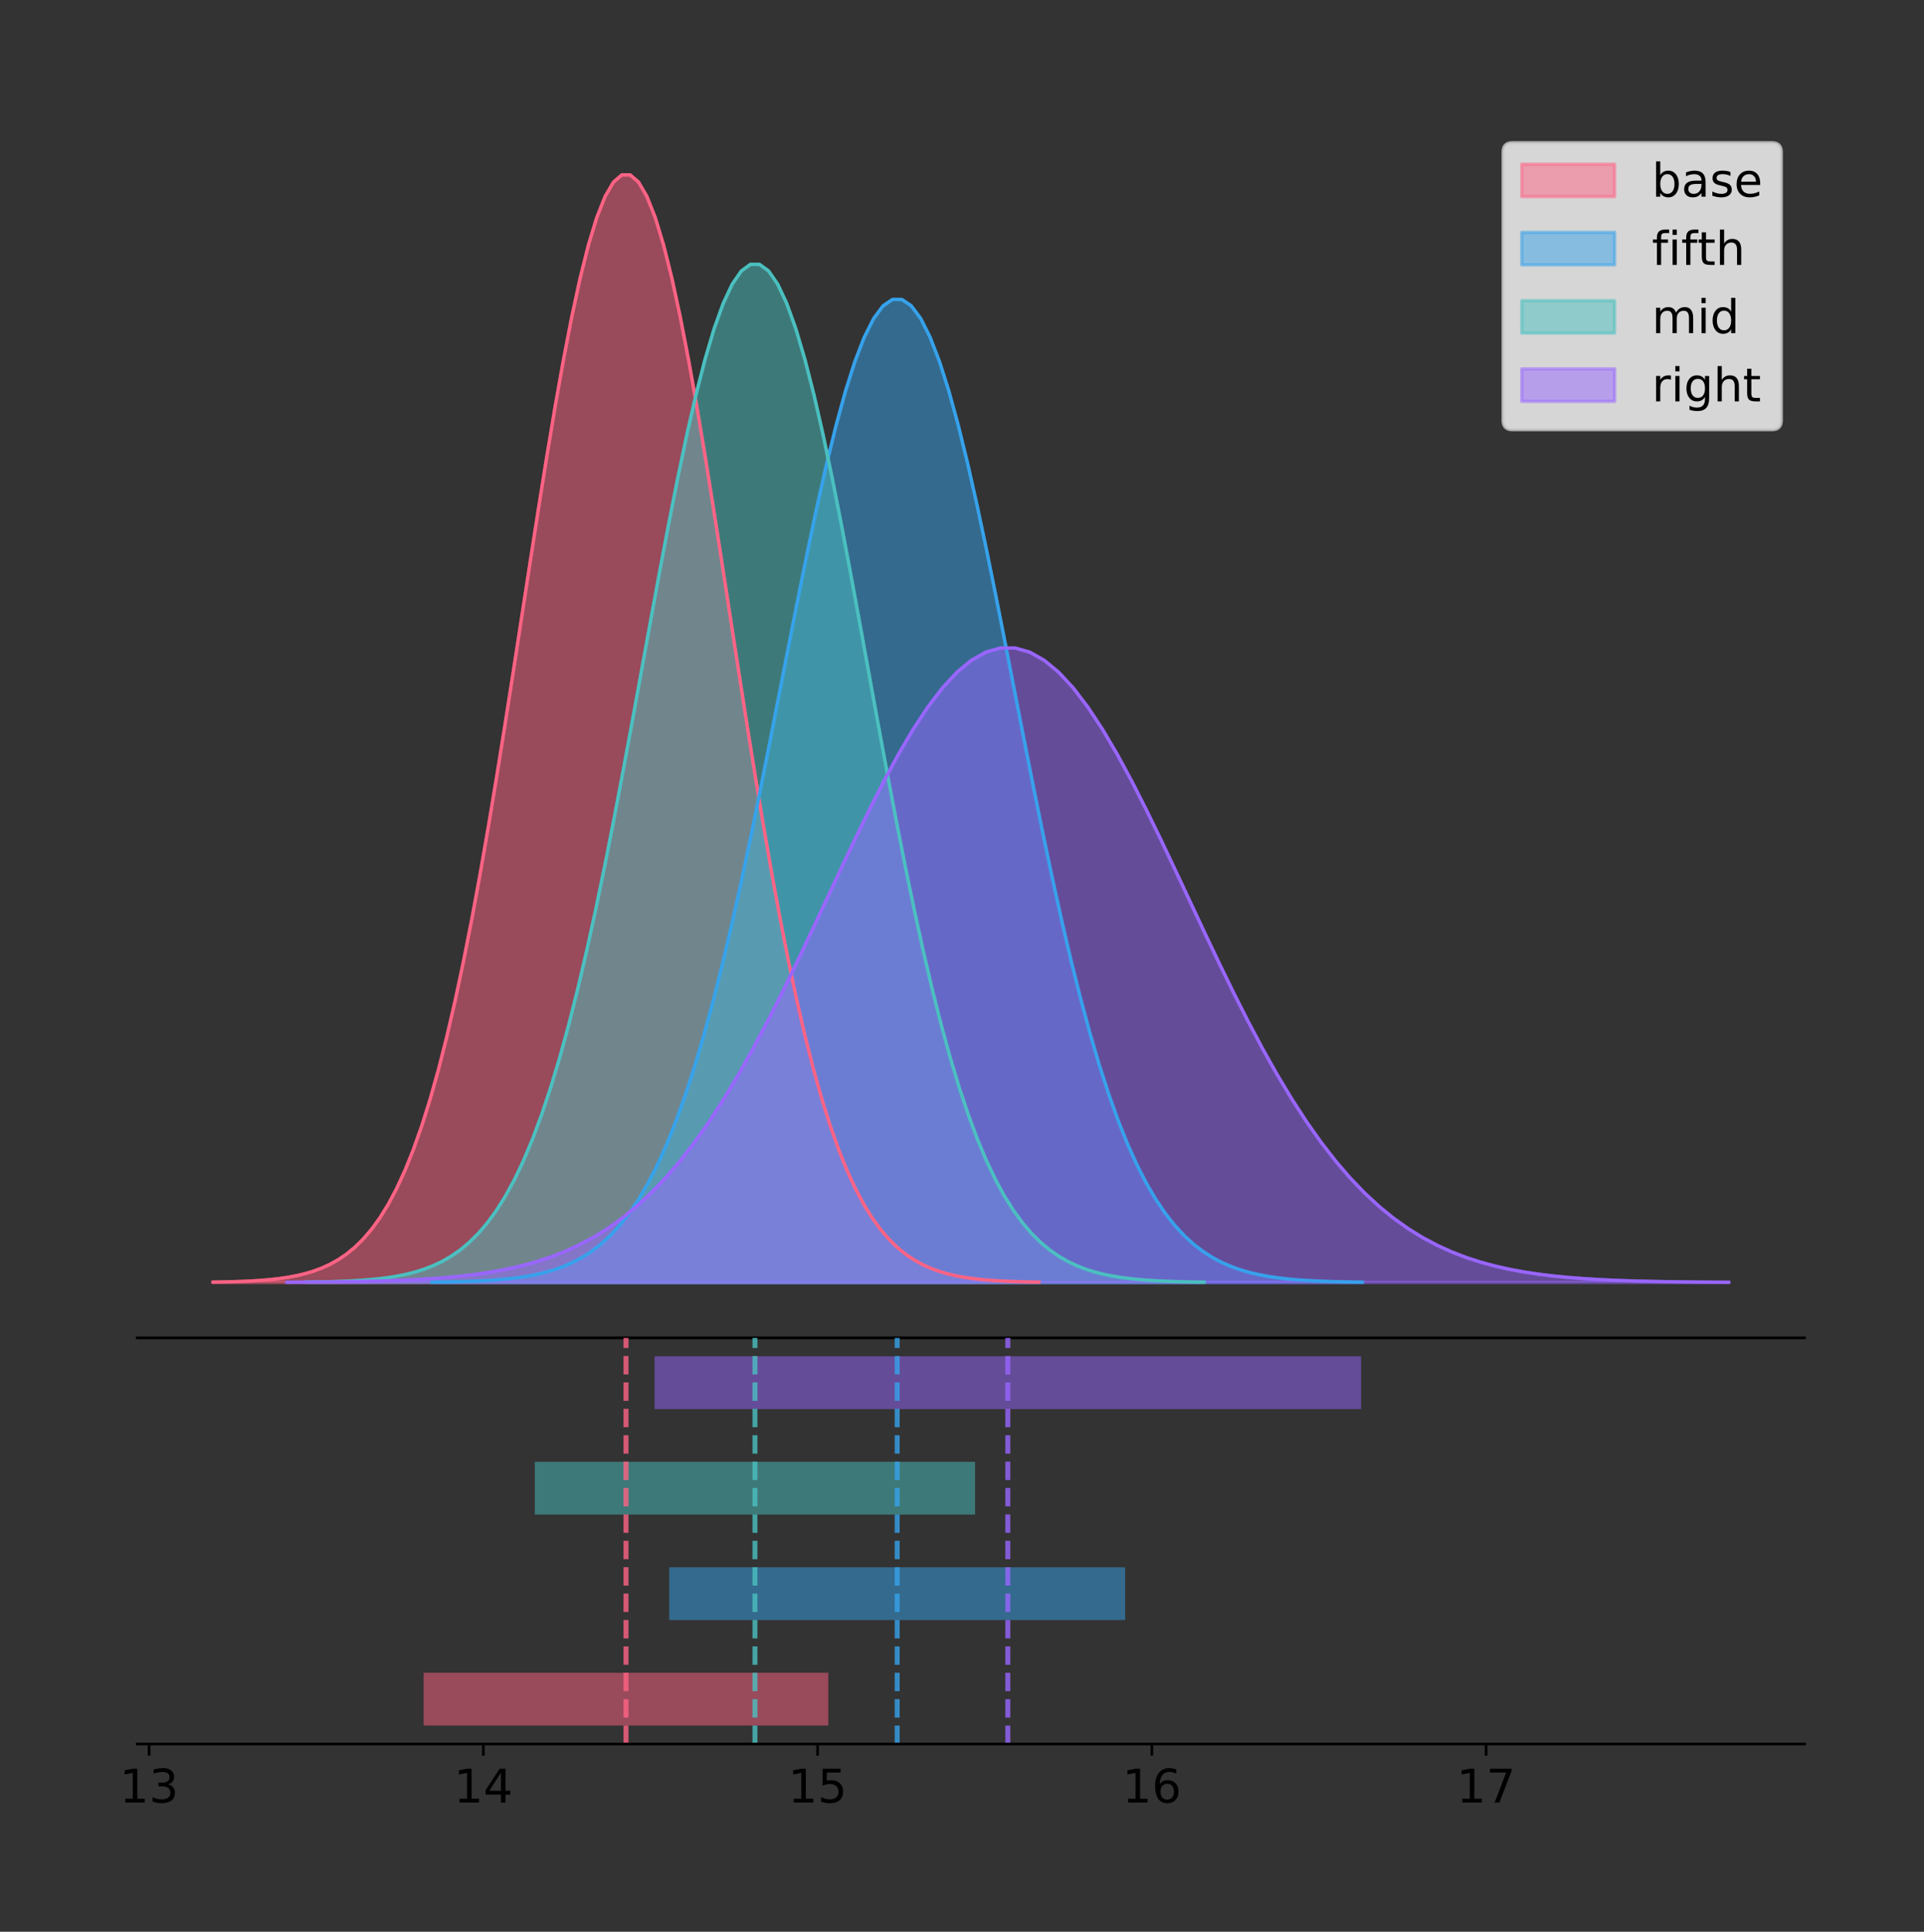 <?xml version="1.0" encoding="utf-8" standalone="no"?>
<!DOCTYPE svg PUBLIC "-//W3C//DTD SVG 1.1//EN"
  "http://www.w3.org/Graphics/SVG/1.1/DTD/svg11.dtd">
<!-- Created with matplotlib (https://matplotlib.org/) -->
<svg height="581.789pt" version="1.1" viewBox="0 0 579.544 581.789" width="579.544pt" xmlns="http://www.w3.org/2000/svg" xmlns:xlink="http://www.w3.org/1999/xlink">
 <rect x="0" y="0" width="579.544" height="581.789" fill="#333333" stroke="none"/>
 <defs>
  <style type="text/css">
*{stroke-linecap:butt;stroke-linejoin:round;}
  </style>
 </defs>
 <g id="figure_1">
  <g id="patch_1">
   <path d="M 0 581.789 
L 579.544 581.789 
L 579.544 0 
L 0 0 
z
" style="fill:none;"/>
  </g>
  <g id="axes_1">
   <g id="patch_2">
    <path d="M 41.344 402.93 
L 543.544 402.93 
L 543.544 36 
L 41.344 36 
z
" style="fill:none;"/>
   </g>
   <g id="PolyCollection_1">
    <defs>
     <path d="M 64.171 -195.538 
L 64.171 -195.65 
L 66.684 -195.692 
L 69.197 -195.749 
L 71.71 -195.825 
L 74.223 -195.925 
L 76.736 -196.058 
L 79.249 -196.23 
L 81.762 -196.455 
L 84.275 -196.744 
L 86.788 -197.115 
L 89.301 -197.585 
L 91.814 -198.179 
L 94.327 -198.923 
L 96.84 -199.848 
L 99.353 -200.99 
L 101.866 -202.39 
L 104.379 -204.093 
L 106.891 -206.151 
L 109.404 -208.617 
L 111.917 -211.552 
L 114.43 -215.017 
L 116.943 -219.078 
L 119.456 -223.801 
L 121.969 -229.25 
L 124.482 -235.488 
L 126.995 -242.572 
L 129.508 -250.552 
L 132.021 -259.468 
L 134.534 -269.344 
L 137.047 -280.192 
L 139.56 -292.002 
L 142.073 -304.744 
L 144.586 -318.365 
L 147.099 -332.786 
L 149.612 -347.901 
L 152.125 -363.58 
L 154.638 -379.667 
L 157.151 -395.98 
L 159.664 -412.318 
L 162.177 -428.462 
L 164.69 -444.18 
L 167.203 -459.23 
L 169.716 -473.372 
L 172.229 -486.366 
L 174.742 -497.987 
L 177.255 -508.025 
L 179.768 -516.294 
L 182.281 -522.64 
L 184.794 -526.94 
L 187.307 -529.111 
L 189.82 -529.111 
L 192.333 -526.94 
L 194.846 -522.64 
L 197.359 -516.294 
L 199.872 -508.025 
L 202.385 -497.987 
L 204.898 -486.366 
L 207.411 -473.372 
L 209.924 -459.23 
L 212.437 -444.18 
L 214.95 -428.462 
L 217.463 -412.318 
L 219.976 -395.98 
L 222.489 -379.667 
L 225.002 -363.58 
L 227.515 -347.901 
L 230.028 -332.786 
L 232.541 -318.365 
L 235.054 -304.744 
L 237.567 -292.002 
L 240.08 -280.192 
L 242.593 -269.344 
L 245.106 -259.468 
L 247.618 -250.552 
L 250.131 -242.572 
L 252.644 -235.488 
L 255.157 -229.25 
L 257.67 -223.801 
L 260.183 -219.078 
L 262.696 -215.017 
L 265.209 -211.552 
L 267.722 -208.617 
L 270.235 -206.151 
L 272.748 -204.093 
L 275.261 -202.39 
L 277.774 -200.99 
L 280.287 -199.848 
L 282.8 -198.923 
L 285.313 -198.179 
L 287.826 -197.585 
L 290.339 -197.115 
L 292.852 -196.744 
L 295.365 -196.455 
L 297.878 -196.23 
L 300.391 -196.058 
L 302.904 -195.925 
L 305.417 -195.825 
L 307.93 -195.749 
L 310.443 -195.692 
L 312.956 -195.65 
L 312.956 -195.538 
L 312.956 -195.538 
L 310.443 -195.538 
L 307.93 -195.538 
L 305.417 -195.538 
L 302.904 -195.538 
L 300.391 -195.538 
L 297.878 -195.538 
L 295.365 -195.538 
L 292.852 -195.538 
L 290.339 -195.538 
L 287.826 -195.538 
L 285.313 -195.538 
L 282.8 -195.538 
L 280.287 -195.538 
L 277.774 -195.538 
L 275.261 -195.538 
L 272.748 -195.538 
L 270.235 -195.538 
L 267.722 -195.538 
L 265.209 -195.538 
L 262.696 -195.538 
L 260.183 -195.538 
L 257.67 -195.538 
L 255.157 -195.538 
L 252.644 -195.538 
L 250.131 -195.538 
L 247.618 -195.538 
L 245.106 -195.538 
L 242.593 -195.538 
L 240.08 -195.538 
L 237.567 -195.538 
L 235.054 -195.538 
L 232.541 -195.538 
L 230.028 -195.538 
L 227.515 -195.538 
L 225.002 -195.538 
L 222.489 -195.538 
L 219.976 -195.538 
L 217.463 -195.538 
L 214.95 -195.538 
L 212.437 -195.538 
L 209.924 -195.538 
L 207.411 -195.538 
L 204.898 -195.538 
L 202.385 -195.538 
L 199.872 -195.538 
L 197.359 -195.538 
L 194.846 -195.538 
L 192.333 -195.538 
L 189.82 -195.538 
L 187.307 -195.538 
L 184.794 -195.538 
L 182.281 -195.538 
L 179.768 -195.538 
L 177.255 -195.538 
L 174.742 -195.538 
L 172.229 -195.538 
L 169.716 -195.538 
L 167.203 -195.538 
L 164.69 -195.538 
L 162.177 -195.538 
L 159.664 -195.538 
L 157.151 -195.538 
L 154.638 -195.538 
L 152.125 -195.538 
L 149.612 -195.538 
L 147.099 -195.538 
L 144.586 -195.538 
L 142.073 -195.538 
L 139.56 -195.538 
L 137.047 -195.538 
L 134.534 -195.538 
L 132.021 -195.538 
L 129.508 -195.538 
L 126.995 -195.538 
L 124.482 -195.538 
L 121.969 -195.538 
L 119.456 -195.538 
L 116.943 -195.538 
L 114.43 -195.538 
L 111.917 -195.538 
L 109.404 -195.538 
L 106.891 -195.538 
L 104.379 -195.538 
L 101.866 -195.538 
L 99.353 -195.538 
L 96.84 -195.538 
L 94.327 -195.538 
L 91.814 -195.538 
L 89.301 -195.538 
L 86.788 -195.538 
L 84.275 -195.538 
L 81.762 -195.538 
L 79.249 -195.538 
L 76.736 -195.538 
L 74.223 -195.538 
L 71.71 -195.538 
L 69.197 -195.538 
L 66.684 -195.538 
L 64.171 -195.538 
z
" id="m0e25bb4883" style="stroke:#ff6384;stroke-opacity:0.5;"/>
    </defs>
    <g clip-path="url(#p1154b20f22)">
     <use style="fill:#ff6384;fill-opacity:0.5;stroke:#ff6384;stroke-opacity:0.5;" x="0" xlink:href="#m0e25bb4883" y="581.789"/>
    </g>
   </g>
   <g id="PolyCollection_2">
    <defs>
     <path d="M 130.099 -195.538 
L 130.099 -195.637 
L 132.93 -195.675 
L 135.761 -195.725 
L 138.592 -195.793 
L 141.424 -195.882 
L 144.255 -195.999 
L 147.086 -196.153 
L 149.918 -196.352 
L 152.749 -196.609 
L 155.58 -196.937 
L 158.412 -197.355 
L 161.243 -197.882 
L 164.074 -198.542 
L 166.906 -199.363 
L 169.737 -200.377 
L 172.568 -201.62 
L 175.399 -203.132 
L 178.231 -204.957 
L 181.062 -207.147 
L 183.893 -209.751 
L 186.725 -212.827 
L 189.556 -216.431 
L 192.387 -220.623 
L 195.219 -225.46 
L 198.05 -230.996 
L 200.881 -237.284 
L 203.713 -244.367 
L 206.544 -252.28 
L 209.375 -261.046 
L 212.206 -270.674 
L 215.038 -281.157 
L 217.869 -292.466 
L 220.7 -304.556 
L 223.532 -317.355 
L 226.363 -330.771 
L 229.194 -344.687 
L 232.026 -358.965 
L 234.857 -373.444 
L 237.688 -387.945 
L 240.52 -402.274 
L 243.351 -416.225 
L 246.182 -429.583 
L 249.014 -442.135 
L 251.845 -453.668 
L 254.676 -463.982 
L 257.507 -472.891 
L 260.339 -480.231 
L 263.17 -485.863 
L 266.001 -489.68 
L 268.833 -491.607 
L 271.664 -491.607 
L 274.495 -489.68 
L 277.327 -485.863 
L 280.158 -480.231 
L 282.989 -472.891 
L 285.821 -463.982 
L 288.652 -453.668 
L 291.483 -442.135 
L 294.314 -429.583 
L 297.146 -416.225 
L 299.977 -402.274 
L 302.808 -387.945 
L 305.64 -373.444 
L 308.471 -358.965 
L 311.302 -344.687 
L 314.134 -330.771 
L 316.965 -317.355 
L 319.796 -304.556 
L 322.628 -292.466 
L 325.459 -281.157 
L 328.29 -270.674 
L 331.121 -261.046 
L 333.953 -252.28 
L 336.784 -244.367 
L 339.615 -237.284 
L 342.447 -230.996 
L 345.278 -225.46 
L 348.109 -220.623 
L 350.941 -216.431 
L 353.772 -212.827 
L 356.603 -209.751 
L 359.435 -207.147 
L 362.266 -204.957 
L 365.097 -203.132 
L 367.928 -201.62 
L 370.76 -200.377 
L 373.591 -199.363 
L 376.422 -198.542 
L 379.254 -197.882 
L 382.085 -197.355 
L 384.916 -196.937 
L 387.748 -196.609 
L 390.579 -196.352 
L 393.41 -196.153 
L 396.242 -195.999 
L 399.073 -195.882 
L 401.904 -195.793 
L 404.735 -195.725 
L 407.567 -195.675 
L 410.398 -195.637 
L 410.398 -195.538 
L 410.398 -195.538 
L 407.567 -195.538 
L 404.735 -195.538 
L 401.904 -195.538 
L 399.073 -195.538 
L 396.242 -195.538 
L 393.41 -195.538 
L 390.579 -195.538 
L 387.748 -195.538 
L 384.916 -195.538 
L 382.085 -195.538 
L 379.254 -195.538 
L 376.422 -195.538 
L 373.591 -195.538 
L 370.76 -195.538 
L 367.928 -195.538 
L 365.097 -195.538 
L 362.266 -195.538 
L 359.435 -195.538 
L 356.603 -195.538 
L 353.772 -195.538 
L 350.941 -195.538 
L 348.109 -195.538 
L 345.278 -195.538 
L 342.447 -195.538 
L 339.615 -195.538 
L 336.784 -195.538 
L 333.953 -195.538 
L 331.121 -195.538 
L 328.29 -195.538 
L 325.459 -195.538 
L 322.628 -195.538 
L 319.796 -195.538 
L 316.965 -195.538 
L 314.134 -195.538 
L 311.302 -195.538 
L 308.471 -195.538 
L 305.64 -195.538 
L 302.808 -195.538 
L 299.977 -195.538 
L 297.146 -195.538 
L 294.314 -195.538 
L 291.483 -195.538 
L 288.652 -195.538 
L 285.821 -195.538 
L 282.989 -195.538 
L 280.158 -195.538 
L 277.327 -195.538 
L 274.495 -195.538 
L 271.664 -195.538 
L 268.833 -195.538 
L 266.001 -195.538 
L 263.17 -195.538 
L 260.339 -195.538 
L 257.507 -195.538 
L 254.676 -195.538 
L 251.845 -195.538 
L 249.014 -195.538 
L 246.182 -195.538 
L 243.351 -195.538 
L 240.52 -195.538 
L 237.688 -195.538 
L 234.857 -195.538 
L 232.026 -195.538 
L 229.194 -195.538 
L 226.363 -195.538 
L 223.532 -195.538 
L 220.7 -195.538 
L 217.869 -195.538 
L 215.038 -195.538 
L 212.206 -195.538 
L 209.375 -195.538 
L 206.544 -195.538 
L 203.713 -195.538 
L 200.881 -195.538 
L 198.05 -195.538 
L 195.219 -195.538 
L 192.387 -195.538 
L 189.556 -195.538 
L 186.725 -195.538 
L 183.893 -195.538 
L 181.062 -195.538 
L 178.231 -195.538 
L 175.399 -195.538 
L 172.568 -195.538 
L 169.737 -195.538 
L 166.906 -195.538 
L 164.074 -195.538 
L 161.243 -195.538 
L 158.412 -195.538 
L 155.58 -195.538 
L 152.749 -195.538 
L 149.918 -195.538 
L 147.086 -195.538 
L 144.255 -195.538 
L 141.424 -195.538 
L 138.592 -195.538 
L 135.761 -195.538 
L 132.93 -195.538 
L 130.099 -195.538 
z
" id="m9a01b74833" style="stroke:#36a2eb;stroke-opacity:0.5;"/>
    </defs>
    <g clip-path="url(#p1154b20f22)">
     <use style="fill:#36a2eb;fill-opacity:0.5;stroke:#36a2eb;stroke-opacity:0.5;" x="0" xlink:href="#m9a01b74833" y="581.789"/>
    </g>
   </g>
   <g id="PolyCollection_3">
    <defs>
     <path d="M 92.086 -195.538 
L 92.086 -195.641 
L 94.819 -195.68 
L 97.553 -195.732 
L 100.287 -195.802 
L 103.021 -195.894 
L 105.754 -196.016 
L 108.488 -196.175 
L 111.222 -196.381 
L 113.956 -196.647 
L 116.69 -196.987 
L 119.423 -197.42 
L 122.157 -197.966 
L 124.891 -198.649 
L 127.625 -199.5 
L 130.358 -200.55 
L 133.092 -201.837 
L 135.826 -203.402 
L 138.56 -205.294 
L 141.293 -207.561 
L 144.027 -210.258 
L 146.761 -213.444 
L 149.495 -217.177 
L 152.229 -221.518 
L 154.962 -226.527 
L 157.696 -232.261 
L 160.43 -238.774 
L 163.164 -246.109 
L 165.897 -254.305 
L 168.631 -263.383 
L 171.365 -273.355 
L 174.099 -284.211 
L 176.833 -295.925 
L 179.566 -308.445 
L 182.3 -321.701 
L 185.034 -335.596 
L 187.768 -350.009 
L 190.501 -364.796 
L 193.235 -379.792 
L 195.969 -394.81 
L 198.703 -409.651 
L 201.436 -424.099 
L 204.17 -437.934 
L 206.904 -450.933 
L 209.638 -462.878 
L 212.372 -473.56 
L 215.105 -482.787 
L 217.839 -490.389 
L 220.573 -496.222 
L 223.307 -500.174 
L 226.04 -502.17 
L 228.774 -502.17 
L 231.508 -500.174 
L 234.242 -496.222 
L 236.975 -490.389 
L 239.709 -482.787 
L 242.443 -473.56 
L 245.177 -462.878 
L 247.911 -450.933 
L 250.644 -437.934 
L 253.378 -424.099 
L 256.112 -409.651 
L 258.846 -394.81 
L 261.579 -379.792 
L 264.313 -364.796 
L 267.047 -350.009 
L 269.781 -335.596 
L 272.515 -321.701 
L 275.248 -308.445 
L 277.982 -295.925 
L 280.716 -284.211 
L 283.45 -273.355 
L 286.183 -263.383 
L 288.917 -254.305 
L 291.651 -246.109 
L 294.385 -238.774 
L 297.118 -232.261 
L 299.852 -226.527 
L 302.586 -221.518 
L 305.32 -217.177 
L 308.054 -213.444 
L 310.787 -210.258 
L 313.521 -207.561 
L 316.255 -205.294 
L 318.989 -203.402 
L 321.722 -201.837 
L 324.456 -200.55 
L 327.19 -199.5 
L 329.924 -198.649 
L 332.657 -197.966 
L 335.391 -197.42 
L 338.125 -196.987 
L 340.859 -196.647 
L 343.593 -196.381 
L 346.326 -196.175 
L 349.06 -196.016 
L 351.794 -195.894 
L 354.528 -195.802 
L 357.261 -195.732 
L 359.995 -195.68 
L 362.729 -195.641 
L 362.729 -195.538 
L 362.729 -195.538 
L 359.995 -195.538 
L 357.261 -195.538 
L 354.528 -195.538 
L 351.794 -195.538 
L 349.06 -195.538 
L 346.326 -195.538 
L 343.593 -195.538 
L 340.859 -195.538 
L 338.125 -195.538 
L 335.391 -195.538 
L 332.657 -195.538 
L 329.924 -195.538 
L 327.19 -195.538 
L 324.456 -195.538 
L 321.722 -195.538 
L 318.989 -195.538 
L 316.255 -195.538 
L 313.521 -195.538 
L 310.787 -195.538 
L 308.054 -195.538 
L 305.32 -195.538 
L 302.586 -195.538 
L 299.852 -195.538 
L 297.118 -195.538 
L 294.385 -195.538 
L 291.651 -195.538 
L 288.917 -195.538 
L 286.183 -195.538 
L 283.45 -195.538 
L 280.716 -195.538 
L 277.982 -195.538 
L 275.248 -195.538 
L 272.515 -195.538 
L 269.781 -195.538 
L 267.047 -195.538 
L 264.313 -195.538 
L 261.579 -195.538 
L 258.846 -195.538 
L 256.112 -195.538 
L 253.378 -195.538 
L 250.644 -195.538 
L 247.911 -195.538 
L 245.177 -195.538 
L 242.443 -195.538 
L 239.709 -195.538 
L 236.975 -195.538 
L 234.242 -195.538 
L 231.508 -195.538 
L 228.774 -195.538 
L 226.04 -195.538 
L 223.307 -195.538 
L 220.573 -195.538 
L 217.839 -195.538 
L 215.105 -195.538 
L 212.372 -195.538 
L 209.638 -195.538 
L 206.904 -195.538 
L 204.17 -195.538 
L 201.436 -195.538 
L 198.703 -195.538 
L 195.969 -195.538 
L 193.235 -195.538 
L 190.501 -195.538 
L 187.768 -195.538 
L 185.034 -195.538 
L 182.3 -195.538 
L 179.566 -195.538 
L 176.833 -195.538 
L 174.099 -195.538 
L 171.365 -195.538 
L 168.631 -195.538 
L 165.897 -195.538 
L 163.164 -195.538 
L 160.43 -195.538 
L 157.696 -195.538 
L 154.962 -195.538 
L 152.229 -195.538 
L 149.495 -195.538 
L 146.761 -195.538 
L 144.027 -195.538 
L 141.293 -195.538 
L 138.56 -195.538 
L 135.826 -195.538 
L 133.092 -195.538 
L 130.358 -195.538 
L 127.625 -195.538 
L 124.891 -195.538 
L 122.157 -195.538 
L 119.423 -195.538 
L 116.69 -195.538 
L 113.956 -195.538 
L 111.222 -195.538 
L 108.488 -195.538 
L 105.754 -195.538 
L 103.021 -195.538 
L 100.287 -195.538 
L 97.553 -195.538 
L 94.819 -195.538 
L 92.086 -195.538 
z
" id="maae6d6cdfd" style="stroke:#4bc0c0;stroke-opacity:0.5;"/>
    </defs>
    <g clip-path="url(#p1154b20f22)">
     <use style="fill:#4bc0c0;fill-opacity:0.5;stroke:#4bc0c0;stroke-opacity:0.5;" x="0" xlink:href="#maae6d6cdfd" y="581.789"/>
    </g>
   </g>
   <g id="PolyCollection_4">
    <defs>
     <path d="M 86.433 -195.538 
L 86.433 -195.602 
L 90.82 -195.626 
L 95.207 -195.659 
L 99.593 -195.702 
L 103.98 -195.76 
L 108.367 -195.836 
L 112.753 -195.935 
L 117.14 -196.063 
L 121.527 -196.229 
L 125.913 -196.441 
L 130.3 -196.711 
L 134.687 -197.051 
L 139.074 -197.477 
L 143.46 -198.007 
L 147.847 -198.661 
L 152.234 -199.463 
L 156.62 -200.439 
L 161.007 -201.618 
L 165.394 -203.031 
L 169.78 -204.712 
L 174.167 -206.697 
L 178.554 -209.023 
L 182.941 -211.729 
L 187.327 -214.85 
L 191.714 -218.424 
L 196.101 -222.482 
L 200.487 -227.054 
L 204.874 -232.161 
L 209.261 -237.819 
L 213.647 -244.033 
L 218.034 -250.799 
L 222.421 -258.098 
L 226.808 -265.901 
L 231.194 -274.162 
L 235.581 -282.821 
L 239.968 -291.804 
L 244.354 -301.019 
L 248.741 -310.364 
L 253.128 -319.724 
L 257.514 -328.972 
L 261.901 -337.976 
L 266.288 -346.598 
L 270.674 -354.699 
L 275.061 -362.143 
L 279.448 -368.8 
L 283.835 -374.55 
L 288.221 -379.288 
L 292.608 -382.923 
L 296.995 -385.386 
L 301.381 -386.63 
L 305.768 -386.63 
L 310.155 -385.386 
L 314.541 -382.923 
L 318.928 -379.288 
L 323.315 -374.55 
L 327.702 -368.8 
L 332.088 -362.143 
L 336.475 -354.699 
L 340.862 -346.598 
L 345.248 -337.976 
L 349.635 -328.972 
L 354.022 -319.724 
L 358.408 -310.364 
L 362.795 -301.019 
L 367.182 -291.804 
L 371.569 -282.821 
L 375.955 -274.162 
L 380.342 -265.901 
L 384.729 -258.098 
L 389.115 -250.799 
L 393.502 -244.033 
L 397.889 -237.819 
L 402.275 -232.161 
L 406.662 -227.054 
L 411.049 -222.482 
L 415.436 -218.424 
L 419.822 -214.85 
L 424.209 -211.729 
L 428.596 -209.023 
L 432.982 -206.697 
L 437.369 -204.712 
L 441.756 -203.031 
L 446.142 -201.618 
L 450.529 -200.439 
L 454.916 -199.463 
L 459.302 -198.661 
L 463.689 -198.007 
L 468.076 -197.477 
L 472.463 -197.051 
L 476.849 -196.711 
L 481.236 -196.441 
L 485.623 -196.229 
L 490.009 -196.063 
L 494.396 -195.935 
L 498.783 -195.836 
L 503.169 -195.76 
L 507.556 -195.702 
L 511.943 -195.659 
L 516.33 -195.626 
L 520.716 -195.602 
L 520.716 -195.538 
L 520.716 -195.538 
L 516.33 -195.538 
L 511.943 -195.538 
L 507.556 -195.538 
L 503.169 -195.538 
L 498.783 -195.538 
L 494.396 -195.538 
L 490.009 -195.538 
L 485.623 -195.538 
L 481.236 -195.538 
L 476.849 -195.538 
L 472.463 -195.538 
L 468.076 -195.538 
L 463.689 -195.538 
L 459.302 -195.538 
L 454.916 -195.538 
L 450.529 -195.538 
L 446.142 -195.538 
L 441.756 -195.538 
L 437.369 -195.538 
L 432.982 -195.538 
L 428.596 -195.538 
L 424.209 -195.538 
L 419.822 -195.538 
L 415.436 -195.538 
L 411.049 -195.538 
L 406.662 -195.538 
L 402.275 -195.538 
L 397.889 -195.538 
L 393.502 -195.538 
L 389.115 -195.538 
L 384.729 -195.538 
L 380.342 -195.538 
L 375.955 -195.538 
L 371.569 -195.538 
L 367.182 -195.538 
L 362.795 -195.538 
L 358.408 -195.538 
L 354.022 -195.538 
L 349.635 -195.538 
L 345.248 -195.538 
L 340.862 -195.538 
L 336.475 -195.538 
L 332.088 -195.538 
L 327.702 -195.538 
L 323.315 -195.538 
L 318.928 -195.538 
L 314.541 -195.538 
L 310.155 -195.538 
L 305.768 -195.538 
L 301.381 -195.538 
L 296.995 -195.538 
L 292.608 -195.538 
L 288.221 -195.538 
L 283.835 -195.538 
L 279.448 -195.538 
L 275.061 -195.538 
L 270.674 -195.538 
L 266.288 -195.538 
L 261.901 -195.538 
L 257.514 -195.538 
L 253.128 -195.538 
L 248.741 -195.538 
L 244.354 -195.538 
L 239.968 -195.538 
L 235.581 -195.538 
L 231.194 -195.538 
L 226.808 -195.538 
L 222.421 -195.538 
L 218.034 -195.538 
L 213.647 -195.538 
L 209.261 -195.538 
L 204.874 -195.538 
L 200.487 -195.538 
L 196.101 -195.538 
L 191.714 -195.538 
L 187.327 -195.538 
L 182.941 -195.538 
L 178.554 -195.538 
L 174.167 -195.538 
L 169.78 -195.538 
L 165.394 -195.538 
L 161.007 -195.538 
L 156.62 -195.538 
L 152.234 -195.538 
L 147.847 -195.538 
L 143.46 -195.538 
L 139.074 -195.538 
L 134.687 -195.538 
L 130.3 -195.538 
L 125.913 -195.538 
L 121.527 -195.538 
L 117.14 -195.538 
L 112.753 -195.538 
L 108.367 -195.538 
L 103.98 -195.538 
L 99.593 -195.538 
L 95.207 -195.538 
L 90.82 -195.538 
L 86.433 -195.538 
z
" id="m74240745aa" style="stroke:#9966ff;stroke-opacity:0.5;"/>
    </defs>
    <g clip-path="url(#p1154b20f22)">
     <use style="fill:#9966ff;fill-opacity:0.5;stroke:#9966ff;stroke-opacity:0.5;" x="0" xlink:href="#m74240745aa" y="581.789"/>
    </g>
   </g>
   <g id="line2d_1">
    <path clip-path="url(#p1154b20f22)" d="M 64.171 386.139 
L 66.684 386.097 
L 69.197 386.04 
L 71.71 385.965 
L 74.223 385.864 
L 76.736 385.732 
L 79.249 385.559 
L 81.762 385.334 
L 84.275 385.045 
L 86.788 384.675 
L 89.301 384.204 
L 91.814 383.61 
L 94.327 382.867 
L 96.84 381.941 
L 99.353 380.799 
L 101.866 379.399 
L 104.379 377.696 
L 106.891 375.639 
L 109.404 373.172 
L 111.917 370.238 
L 114.43 366.772 
L 116.943 362.711 
L 119.456 357.989 
L 121.969 352.539 
L 124.482 346.301 
L 126.995 339.217 
L 129.508 331.237 
L 132.021 322.322 
L 134.534 312.445 
L 137.047 301.597 
L 139.56 289.787 
L 142.073 277.045 
L 144.586 263.424 
L 147.099 249.004 
L 149.612 233.888 
L 152.125 218.209 
L 154.638 202.123 
L 157.151 185.809 
L 159.664 169.471 
L 162.177 153.327 
L 164.69 137.61 
L 167.203 122.559 
L 169.716 108.418 
L 172.229 95.423 
L 174.742 83.803 
L 177.255 73.765 
L 179.768 65.495 
L 182.281 59.15 
L 184.794 54.85 
L 187.307 52.679 
L 189.82 52.679 
L 192.333 54.85 
L 194.846 59.15 
L 197.359 65.495 
L 199.872 73.765 
L 202.385 83.803 
L 204.898 95.423 
L 207.411 108.418 
L 209.924 122.559 
L 212.437 137.61 
L 214.95 153.327 
L 217.463 169.471 
L 219.976 185.809 
L 222.489 202.123 
L 225.002 218.209 
L 227.515 233.888 
L 230.028 249.004 
L 232.541 263.424 
L 235.054 277.045 
L 237.567 289.787 
L 240.08 301.597 
L 242.593 312.445 
L 245.106 322.322 
L 247.618 331.237 
L 250.131 339.217 
L 252.644 346.301 
L 255.157 352.539 
L 257.67 357.989 
L 260.183 362.711 
L 262.696 366.772 
L 265.209 370.238 
L 267.722 373.172 
L 270.235 375.639 
L 272.748 377.696 
L 275.261 379.399 
L 277.774 380.799 
L 280.287 381.941 
L 282.8 382.867 
L 285.313 383.61 
L 287.826 384.204 
L 290.339 384.675 
L 292.852 385.045 
L 295.365 385.334 
L 297.878 385.559 
L 300.391 385.732 
L 302.904 385.864 
L 305.417 385.965 
L 307.93 386.04 
L 310.443 386.097 
L 312.956 386.139 
" style="fill:none;stroke:#ff6384;stroke-linecap:square;"/>
   </g>
   <g id="line2d_2">
    <path clip-path="url(#p1154b20f22)" d="M 130.099 386.152 
L 132.93 386.114 
L 135.761 386.064 
L 138.592 385.997 
L 141.424 385.908 
L 144.255 385.79 
L 147.086 385.637 
L 149.918 385.437 
L 152.749 385.181 
L 155.58 384.852 
L 158.412 384.434 
L 161.243 383.907 
L 164.074 383.247 
L 166.906 382.426 
L 169.737 381.412 
L 172.568 380.17 
L 175.399 378.658 
L 178.231 376.832 
L 181.062 374.643 
L 183.893 372.038 
L 186.725 368.962 
L 189.556 365.358 
L 192.387 361.166 
L 195.219 356.33 
L 198.05 350.793 
L 200.881 344.505 
L 203.713 337.422 
L 206.544 329.509 
L 209.375 320.743 
L 212.206 311.115 
L 215.038 300.633 
L 217.869 289.323 
L 220.7 277.234 
L 223.532 264.434 
L 226.363 251.018 
L 229.194 237.102 
L 232.026 222.824 
L 234.857 208.345 
L 237.688 193.844 
L 240.52 179.515 
L 243.351 165.565 
L 246.182 152.206 
L 249.014 139.655 
L 251.845 128.121 
L 254.676 117.807 
L 257.507 108.898 
L 260.339 101.558 
L 263.17 95.926 
L 266.001 92.11 
L 268.833 90.183 
L 271.664 90.183 
L 274.495 92.11 
L 277.327 95.926 
L 280.158 101.558 
L 282.989 108.898 
L 285.821 117.807 
L 288.652 128.121 
L 291.483 139.655 
L 294.314 152.206 
L 297.146 165.565 
L 299.977 179.515 
L 302.808 193.844 
L 305.64 208.345 
L 308.471 222.824 
L 311.302 237.102 
L 314.134 251.018 
L 316.965 264.434 
L 319.796 277.234 
L 322.628 289.323 
L 325.459 300.633 
L 328.29 311.115 
L 331.121 320.743 
L 333.953 329.509 
L 336.784 337.422 
L 339.615 344.505 
L 342.447 350.793 
L 345.278 356.33 
L 348.109 361.166 
L 350.941 365.358 
L 353.772 368.962 
L 356.603 372.038 
L 359.435 374.643 
L 362.266 376.832 
L 365.097 378.658 
L 367.928 380.17 
L 370.76 381.412 
L 373.591 382.426 
L 376.422 383.247 
L 379.254 383.907 
L 382.085 384.434 
L 384.916 384.852 
L 387.748 385.181 
L 390.579 385.437 
L 393.41 385.637 
L 396.242 385.79 
L 399.073 385.908 
L 401.904 385.997 
L 404.735 386.064 
L 407.567 386.114 
L 410.398 386.152 
" style="fill:none;stroke:#36a2eb;stroke-linecap:square;"/>
   </g>
   <g id="line2d_3">
    <path clip-path="url(#p1154b20f22)" d="M 92.086 386.148 
L 94.819 386.11 
L 97.553 386.057 
L 100.287 385.988 
L 103.021 385.895 
L 105.754 385.774 
L 108.488 385.615 
L 111.222 385.408 
L 113.956 385.142 
L 116.69 384.802 
L 119.423 384.369 
L 122.157 383.824 
L 124.891 383.14 
L 127.625 382.29 
L 130.358 381.24 
L 133.092 379.953 
L 135.826 378.387 
L 138.56 376.496 
L 141.293 374.229 
L 144.027 371.531 
L 146.761 368.346 
L 149.495 364.613 
L 152.229 360.271 
L 154.962 355.262 
L 157.696 349.528 
L 160.43 343.016 
L 163.164 335.68 
L 165.897 327.485 
L 168.631 318.406 
L 171.365 308.434 
L 174.099 297.578 
L 176.833 285.865 
L 179.566 273.344 
L 182.3 260.088 
L 185.034 246.194 
L 187.768 231.781 
L 190.501 216.993 
L 193.235 201.998 
L 195.969 186.979 
L 198.703 172.139 
L 201.436 157.691 
L 204.17 143.856 
L 206.904 130.857 
L 209.638 118.912 
L 212.372 108.229 
L 215.105 99.002 
L 217.839 91.401 
L 220.573 85.568 
L 223.307 81.615 
L 226.04 79.619 
L 228.774 79.619 
L 231.508 81.615 
L 234.242 85.568 
L 236.975 91.401 
L 239.709 99.002 
L 242.443 108.229 
L 245.177 118.912 
L 247.911 130.857 
L 250.644 143.856 
L 253.378 157.691 
L 256.112 172.139 
L 258.846 186.979 
L 261.579 201.998 
L 264.313 216.993 
L 267.047 231.781 
L 269.781 246.194 
L 272.515 260.088 
L 275.248 273.344 
L 277.982 285.865 
L 280.716 297.578 
L 283.45 308.434 
L 286.183 318.406 
L 288.917 327.485 
L 291.651 335.68 
L 294.385 343.016 
L 297.118 349.528 
L 299.852 355.262 
L 302.586 360.271 
L 305.32 364.613 
L 308.054 368.346 
L 310.787 371.531 
L 313.521 374.229 
L 316.255 376.496 
L 318.989 378.387 
L 321.722 379.953 
L 324.456 381.24 
L 327.19 382.29 
L 329.924 383.14 
L 332.657 383.824 
L 335.391 384.369 
L 338.125 384.802 
L 340.859 385.142 
L 343.593 385.408 
L 346.326 385.615 
L 349.06 385.774 
L 351.794 385.895 
L 354.528 385.988 
L 357.261 386.057 
L 359.995 386.11 
L 362.729 386.148 
" style="fill:none;stroke:#4bc0c0;stroke-linecap:square;"/>
   </g>
   <g id="line2d_4">
    <path clip-path="url(#p1154b20f22)" d="M 86.433 386.187 
L 90.82 386.163 
L 95.207 386.13 
L 99.593 386.087 
L 103.98 386.03 
L 108.367 385.954 
L 112.753 385.855 
L 117.14 385.726 
L 121.527 385.56 
L 125.913 385.348 
L 130.3 385.079 
L 134.687 384.738 
L 139.074 384.312 
L 143.46 383.782 
L 147.847 383.128 
L 152.234 382.326 
L 156.62 381.35 
L 161.007 380.172 
L 165.394 378.759 
L 169.78 377.078 
L 174.167 375.093 
L 178.554 372.766 
L 182.941 370.061 
L 187.327 366.939 
L 191.714 363.365 
L 196.101 359.307 
L 200.487 354.736 
L 204.874 349.628 
L 209.261 343.97 
L 213.647 337.756 
L 218.034 330.991 
L 222.421 323.691 
L 226.808 315.888 
L 231.194 307.627 
L 235.581 298.968 
L 239.968 289.986 
L 244.354 280.771 
L 248.741 271.425 
L 253.128 262.066 
L 257.514 252.817 
L 261.901 243.813 
L 266.288 235.191 
L 270.674 227.09 
L 275.061 219.646 
L 279.448 212.989 
L 283.835 207.239 
L 288.221 202.502 
L 292.608 198.867 
L 296.995 196.403 
L 301.381 195.159 
L 305.768 195.159 
L 310.155 196.403 
L 314.541 198.867 
L 318.928 202.502 
L 323.315 207.239 
L 327.702 212.989 
L 332.088 219.646 
L 336.475 227.09 
L 340.862 235.191 
L 345.248 243.813 
L 349.635 252.817 
L 354.022 262.066 
L 358.408 271.425 
L 362.795 280.771 
L 367.182 289.986 
L 371.569 298.968 
L 375.955 307.627 
L 380.342 315.888 
L 384.729 323.691 
L 389.115 330.991 
L 393.502 337.756 
L 397.889 343.97 
L 402.275 349.628 
L 406.662 354.736 
L 411.049 359.307 
L 415.436 363.365 
L 419.822 366.939 
L 424.209 370.061 
L 428.596 372.766 
L 432.982 375.093 
L 437.369 377.078 
L 441.756 378.759 
L 446.142 380.172 
L 450.529 381.35 
L 454.916 382.326 
L 459.302 383.128 
L 463.689 383.782 
L 468.076 384.312 
L 472.463 384.738 
L 476.849 385.079 
L 481.236 385.348 
L 485.623 385.56 
L 490.009 385.726 
L 494.396 385.855 
L 498.783 385.954 
L 503.169 386.03 
L 507.556 386.087 
L 511.943 386.13 
L 516.33 386.163 
L 520.716 386.187 
" style="fill:none;stroke:#9966ff;stroke-linecap:square;"/>
   </g>
   <g id="patch_3">
    <path d="M 41.344 402.93 
L 543.544 402.93 
" style="fill:none;stroke:#000000;stroke-linecap:square;stroke-linejoin:miter;stroke-width:0.8;"/>
   </g>
   <g id="legend_1">
    <g id="patch_4">
     <path d="M 455.569 129.398 
L 533.744 129.398 
Q 536.544 129.398 536.544 126.597 
L 536.544 45.8 
Q 536.544 43 533.744 43 
L 455.569 43 
Q 452.769 43 452.769 45.8 
L 452.769 126.597 
Q 452.769 129.398 455.569 129.398 
z
" style="fill:#ffffff;opacity:0.8;stroke:#cccccc;stroke-linejoin:miter;"/>
    </g>
    <g id="patch_5">
     <path d="M 458.369 59.238 
L 486.369 59.238 
L 486.369 49.438 
L 458.369 49.438 
z
" style="fill:#ff6384;opacity:0.5;stroke:#ff6384;stroke-linejoin:miter;"/>
    </g>
    <g id="text_1">
     <!-- base -->
     <defs>
      <path d="M 48.688 27.297 
Q 48.688 37.203 44.609 42.844 
Q 40.531 48.484 33.406 48.484 
Q 26.266 48.484 22.188 42.844 
Q 18.109 37.203 18.109 27.297 
Q 18.109 17.391 22.188 11.75 
Q 26.266 6.109 33.406 6.109 
Q 40.531 6.109 44.609 11.75 
Q 48.688 17.391 48.688 27.297 
z
M 18.109 46.391 
Q 20.953 51.266 25.266 53.625 
Q 29.594 56 35.594 56 
Q 45.562 56 51.781 48.094 
Q 58.016 40.188 58.016 27.297 
Q 58.016 14.406 51.781 6.484 
Q 45.562 -1.422 35.594 -1.422 
Q 29.594 -1.422 25.266 0.953 
Q 20.953 3.328 18.109 8.203 
L 18.109 0 
L 9.078 0 
L 9.078 75.984 
L 18.109 75.984 
z
" id="DejaVuSans-98"/>
      <path d="M 34.281 27.484 
Q 23.391 27.484 19.188 25 
Q 14.984 22.516 14.984 16.5 
Q 14.984 11.719 18.141 8.906 
Q 21.297 6.109 26.703 6.109 
Q 34.188 6.109 38.703 11.406 
Q 43.219 16.703 43.219 25.484 
L 43.219 27.484 
z
M 52.203 31.203 
L 52.203 0 
L 43.219 0 
L 43.219 8.297 
Q 40.141 3.328 35.547 0.953 
Q 30.953 -1.422 24.312 -1.422 
Q 15.922 -1.422 10.953 3.297 
Q 6 8.016 6 15.922 
Q 6 25.141 12.172 29.828 
Q 18.359 34.516 30.609 34.516 
L 43.219 34.516 
L 43.219 35.406 
Q 43.219 41.609 39.141 45 
Q 35.062 48.391 27.688 48.391 
Q 23 48.391 18.547 47.266 
Q 14.109 46.141 10.016 43.891 
L 10.016 52.203 
Q 14.938 54.109 19.578 55.047 
Q 24.219 56 28.609 56 
Q 40.484 56 46.344 49.844 
Q 52.203 43.703 52.203 31.203 
z
" id="DejaVuSans-97"/>
      <path d="M 44.281 53.078 
L 44.281 44.578 
Q 40.484 46.531 36.375 47.5 
Q 32.281 48.484 27.875 48.484 
Q 21.188 48.484 17.844 46.438 
Q 14.5 44.391 14.5 40.281 
Q 14.5 37.156 16.891 35.375 
Q 19.281 33.594 26.516 31.984 
L 29.594 31.297 
Q 39.156 29.25 43.188 25.516 
Q 47.219 21.781 47.219 15.094 
Q 47.219 7.469 41.188 3.016 
Q 35.156 -1.422 24.609 -1.422 
Q 20.219 -1.422 15.453 -0.562 
Q 10.688 0.297 5.422 2 
L 5.422 11.281 
Q 10.406 8.688 15.234 7.391 
Q 20.062 6.109 24.812 6.109 
Q 31.156 6.109 34.562 8.281 
Q 37.984 10.453 37.984 14.406 
Q 37.984 18.062 35.516 20.016 
Q 33.062 21.969 24.703 23.781 
L 21.578 24.516 
Q 13.234 26.266 9.516 29.906 
Q 5.812 33.547 5.812 39.891 
Q 5.812 47.609 11.281 51.797 
Q 16.75 56 26.812 56 
Q 31.781 56 36.172 55.266 
Q 40.578 54.547 44.281 53.078 
z
" id="DejaVuSans-115"/>
      <path d="M 56.203 29.594 
L 56.203 25.203 
L 14.891 25.203 
Q 15.484 15.922 20.484 11.062 
Q 25.484 6.203 34.422 6.203 
Q 39.594 6.203 44.453 7.469 
Q 49.312 8.734 54.109 11.281 
L 54.109 2.781 
Q 49.266 0.734 44.188 -0.344 
Q 39.109 -1.422 33.891 -1.422 
Q 20.797 -1.422 13.156 6.188 
Q 5.516 13.812 5.516 26.812 
Q 5.516 40.234 12.766 48.109 
Q 20.016 56 32.328 56 
Q 43.359 56 49.781 48.891 
Q 56.203 41.797 56.203 29.594 
z
M 47.219 32.234 
Q 47.125 39.594 43.094 43.984 
Q 39.062 48.391 32.422 48.391 
Q 24.906 48.391 20.391 44.141 
Q 15.875 39.891 15.188 32.172 
z
" id="DejaVuSans-101"/>
     </defs>
     <g transform="translate(497.569 59.238)scale(0.14 -0.14)">
      <use xlink:href="#DejaVuSans-98"/>
      <use x="63.477" xlink:href="#DejaVuSans-97"/>
      <use x="124.756" xlink:href="#DejaVuSans-115"/>
      <use x="176.855" xlink:href="#DejaVuSans-101"/>
     </g>
    </g>
    <g id="patch_6">
     <path d="M 458.369 79.787 
L 486.369 79.787 
L 486.369 69.987 
L 458.369 69.987 
z
" style="fill:#36a2eb;opacity:0.5;stroke:#36a2eb;stroke-linejoin:miter;"/>
    </g>
    <g id="text_2">
     <!-- fifth -->
     <defs>
      <path d="M 37.109 75.984 
L 37.109 68.5 
L 28.516 68.5 
Q 23.688 68.5 21.797 66.547 
Q 19.922 64.594 19.922 59.516 
L 19.922 54.688 
L 34.719 54.688 
L 34.719 47.703 
L 19.922 47.703 
L 19.922 0 
L 10.891 0 
L 10.891 47.703 
L 2.297 47.703 
L 2.297 54.688 
L 10.891 54.688 
L 10.891 58.5 
Q 10.891 67.625 15.141 71.797 
Q 19.391 75.984 28.609 75.984 
z
" id="DejaVuSans-102"/>
      <path d="M 9.422 54.688 
L 18.406 54.688 
L 18.406 0 
L 9.422 0 
z
M 9.422 75.984 
L 18.406 75.984 
L 18.406 64.594 
L 9.422 64.594 
z
" id="DejaVuSans-105"/>
      <path d="M 18.312 70.219 
L 18.312 54.688 
L 36.812 54.688 
L 36.812 47.703 
L 18.312 47.703 
L 18.312 18.016 
Q 18.312 11.328 20.141 9.422 
Q 21.969 7.516 27.594 7.516 
L 36.812 7.516 
L 36.812 0 
L 27.594 0 
Q 17.188 0 13.234 3.875 
Q 9.281 7.766 9.281 18.016 
L 9.281 47.703 
L 2.688 47.703 
L 2.688 54.688 
L 9.281 54.688 
L 9.281 70.219 
z
" id="DejaVuSans-116"/>
      <path d="M 54.891 33.016 
L 54.891 0 
L 45.906 0 
L 45.906 32.719 
Q 45.906 40.484 42.875 44.328 
Q 39.844 48.188 33.797 48.188 
Q 26.516 48.188 22.312 43.547 
Q 18.109 38.922 18.109 30.906 
L 18.109 0 
L 9.078 0 
L 9.078 75.984 
L 18.109 75.984 
L 18.109 46.188 
Q 21.344 51.125 25.703 53.562 
Q 30.078 56 35.797 56 
Q 45.219 56 50.047 50.172 
Q 54.891 44.344 54.891 33.016 
z
" id="DejaVuSans-104"/>
     </defs>
     <g transform="translate(497.569 79.787)scale(0.14 -0.14)">
      <use xlink:href="#DejaVuSans-102"/>
      <use x="35.205" xlink:href="#DejaVuSans-105"/>
      <use x="62.988" xlink:href="#DejaVuSans-102"/>
      <use x="98.178" xlink:href="#DejaVuSans-116"/>
      <use x="137.387" xlink:href="#DejaVuSans-104"/>
     </g>
    </g>
    <g id="patch_7">
     <path d="M 458.369 100.337 
L 486.369 100.337 
L 486.369 90.537 
L 458.369 90.537 
z
" style="fill:#4bc0c0;opacity:0.5;stroke:#4bc0c0;stroke-linejoin:miter;"/>
    </g>
    <g id="text_3">
     <!-- mid -->
     <defs>
      <path d="M 52 44.188 
Q 55.375 50.25 60.062 53.125 
Q 64.75 56 71.094 56 
Q 79.641 56 84.281 50.016 
Q 88.922 44.047 88.922 33.016 
L 88.922 0 
L 79.891 0 
L 79.891 32.719 
Q 79.891 40.578 77.094 44.375 
Q 74.312 48.188 68.609 48.188 
Q 61.625 48.188 57.562 43.547 
Q 53.516 38.922 53.516 30.906 
L 53.516 0 
L 44.484 0 
L 44.484 32.719 
Q 44.484 40.625 41.703 44.406 
Q 38.922 48.188 33.109 48.188 
Q 26.219 48.188 22.156 43.531 
Q 18.109 38.875 18.109 30.906 
L 18.109 0 
L 9.078 0 
L 9.078 54.688 
L 18.109 54.688 
L 18.109 46.188 
Q 21.188 51.219 25.484 53.609 
Q 29.781 56 35.688 56 
Q 41.656 56 45.828 52.969 
Q 50 49.953 52 44.188 
z
" id="DejaVuSans-109"/>
      <path d="M 45.406 46.391 
L 45.406 75.984 
L 54.391 75.984 
L 54.391 0 
L 45.406 0 
L 45.406 8.203 
Q 42.578 3.328 38.25 0.953 
Q 33.938 -1.422 27.875 -1.422 
Q 17.969 -1.422 11.734 6.484 
Q 5.516 14.406 5.516 27.297 
Q 5.516 40.188 11.734 48.094 
Q 17.969 56 27.875 56 
Q 33.938 56 38.25 53.625 
Q 42.578 51.266 45.406 46.391 
z
M 14.797 27.297 
Q 14.797 17.391 18.875 11.75 
Q 22.953 6.109 30.078 6.109 
Q 37.203 6.109 41.297 11.75 
Q 45.406 17.391 45.406 27.297 
Q 45.406 37.203 41.297 42.844 
Q 37.203 48.484 30.078 48.484 
Q 22.953 48.484 18.875 42.844 
Q 14.797 37.203 14.797 27.297 
z
" id="DejaVuSans-100"/>
     </defs>
     <g transform="translate(497.569 100.337)scale(0.14 -0.14)">
      <use xlink:href="#DejaVuSans-109"/>
      <use x="97.412" xlink:href="#DejaVuSans-105"/>
      <use x="125.195" xlink:href="#DejaVuSans-100"/>
     </g>
    </g>
    <g id="patch_8">
     <path d="M 458.369 120.886 
L 486.369 120.886 
L 486.369 111.086 
L 458.369 111.086 
z
" style="fill:#9966ff;opacity:0.5;stroke:#9966ff;stroke-linejoin:miter;"/>
    </g>
    <g id="text_4">
     <!-- right -->
     <defs>
      <path d="M 41.109 46.297 
Q 39.594 47.172 37.812 47.578 
Q 36.031 48 33.891 48 
Q 26.266 48 22.188 43.047 
Q 18.109 38.094 18.109 28.812 
L 18.109 0 
L 9.078 0 
L 9.078 54.688 
L 18.109 54.688 
L 18.109 46.188 
Q 20.953 51.172 25.484 53.578 
Q 30.031 56 36.531 56 
Q 37.453 56 38.578 55.875 
Q 39.703 55.766 41.062 55.516 
z
" id="DejaVuSans-114"/>
      <path d="M 45.406 27.984 
Q 45.406 37.75 41.375 43.109 
Q 37.359 48.484 30.078 48.484 
Q 22.859 48.484 18.828 43.109 
Q 14.797 37.75 14.797 27.984 
Q 14.797 18.266 18.828 12.891 
Q 22.859 7.516 30.078 7.516 
Q 37.359 7.516 41.375 12.891 
Q 45.406 18.266 45.406 27.984 
z
M 54.391 6.781 
Q 54.391 -7.172 48.188 -13.984 
Q 42 -20.797 29.203 -20.797 
Q 24.469 -20.797 20.266 -20.094 
Q 16.062 -19.391 12.109 -17.922 
L 12.109 -9.188 
Q 16.062 -11.328 19.922 -12.344 
Q 23.781 -13.375 27.781 -13.375 
Q 36.625 -13.375 41.016 -8.766 
Q 45.406 -4.156 45.406 5.172 
L 45.406 9.625 
Q 42.625 4.781 38.281 2.391 
Q 33.938 0 27.875 0 
Q 17.828 0 11.672 7.656 
Q 5.516 15.328 5.516 27.984 
Q 5.516 40.672 11.672 48.328 
Q 17.828 56 27.875 56 
Q 33.938 56 38.281 53.609 
Q 42.625 51.219 45.406 46.391 
L 45.406 54.688 
L 54.391 54.688 
z
" id="DejaVuSans-103"/>
     </defs>
     <g transform="translate(497.569 120.886)scale(0.14 -0.14)">
      <use xlink:href="#DejaVuSans-114"/>
      <use x="41.113" xlink:href="#DejaVuSans-105"/>
      <use x="68.896" xlink:href="#DejaVuSans-103"/>
      <use x="132.373" xlink:href="#DejaVuSans-104"/>
      <use x="195.752" xlink:href="#DejaVuSans-116"/>
     </g>
    </g>
   </g>
  </g>
  <g id="axes_2">
   <g id="patch_9">
    <path d="M 41.344 525.24 
L 543.544 525.24 
L 543.544 402.93 
L 41.344 402.93 
z
" style="fill:none;"/>
   </g>
   <g id="patch_10">
    <path clip-path="url(#p03f2e61879)" d="M 127.611 519.68 
L 249.516 519.68 
L 249.516 503.796 
L 127.611 503.796 
z
" style="fill:#ff6384;opacity:0.5;"/>
   </g>
   <g id="patch_11">
    <path clip-path="url(#p03f2e61879)" d="M 201.575 487.912 
L 338.922 487.912 
L 338.922 472.027 
L 201.575 472.027 
z
" style="fill:#36a2eb;opacity:0.5;"/>
   </g>
   <g id="patch_12">
    <path clip-path="url(#p03f2e61879)" d="M 161.1 456.143 
L 293.715 456.143 
L 293.715 440.258 
L 161.1 440.258 
z
" style="fill:#4bc0c0;opacity:0.5;"/>
   </g>
   <g id="patch_13">
    <path clip-path="url(#p03f2e61879)" d="M 197.175 424.374 
L 409.974 424.374 
L 409.974 408.49 
L 197.175 408.49 
z
" style="fill:#9966ff;opacity:0.5;"/>
   </g>
   <g id="matplotlib.axis_1">
    <g id="xtick_1">
     <g id="line2d_5">
      <defs>
       <path d="M 0 0 
L 0 3.5 
" id="m0ca1a4a482" style="stroke:#000000;stroke-width:0.8;"/>
      </defs>
      <g>
       <use style="stroke:#000000;stroke-width:0.8;" x="44.907" xlink:href="#m0ca1a4a482" y="525.24"/>
      </g>
     </g>
     <g id="text_5">
      <!-- 13 -->
      <defs>
       <path d="M 12.406 8.297 
L 28.516 8.297 
L 28.516 63.922 
L 10.984 60.406 
L 10.984 69.391 
L 28.422 72.906 
L 38.281 72.906 
L 38.281 8.297 
L 54.391 8.297 
L 54.391 0 
L 12.406 0 
z
" id="DejaVuSans-49"/>
       <path d="M 40.578 39.312 
Q 47.656 37.797 51.625 33 
Q 55.609 28.219 55.609 21.188 
Q 55.609 10.406 48.188 4.484 
Q 40.766 -1.422 27.094 -1.422 
Q 22.516 -1.422 17.656 -0.516 
Q 12.797 0.391 7.625 2.203 
L 7.625 11.719 
Q 11.719 9.328 16.594 8.109 
Q 21.484 6.891 26.812 6.891 
Q 36.078 6.891 40.938 10.547 
Q 45.797 14.203 45.797 21.188 
Q 45.797 27.641 41.281 31.266 
Q 36.766 34.906 28.719 34.906 
L 20.219 34.906 
L 20.219 43.016 
L 29.109 43.016 
Q 36.375 43.016 40.234 45.922 
Q 44.094 48.828 44.094 54.297 
Q 44.094 59.906 40.109 62.906 
Q 36.141 65.922 28.719 65.922 
Q 24.656 65.922 20.016 65.031 
Q 15.375 64.156 9.812 62.312 
L 9.812 71.094 
Q 15.438 72.656 20.344 73.438 
Q 25.25 74.219 29.594 74.219 
Q 40.828 74.219 47.359 69.109 
Q 53.906 64.016 53.906 55.328 
Q 53.906 49.266 50.438 45.094 
Q 46.969 40.922 40.578 39.312 
z
" id="DejaVuSans-51"/>
      </defs>
      <g transform="translate(36 542.878)scale(0.14 -0.14)">
       <use xlink:href="#DejaVuSans-49"/>
       <use x="63.623" xlink:href="#DejaVuSans-51"/>
      </g>
     </g>
    </g>
    <g id="xtick_2">
     <g id="line2d_6">
      <g>
       <use style="stroke:#000000;stroke-width:0.8;" x="145.591" xlink:href="#m0ca1a4a482" y="525.24"/>
      </g>
     </g>
     <g id="text_6">
      <!-- 14 -->
      <defs>
       <path d="M 37.797 64.312 
L 12.891 25.391 
L 37.797 25.391 
z
M 35.203 72.906 
L 47.609 72.906 
L 47.609 25.391 
L 58.016 25.391 
L 58.016 17.188 
L 47.609 17.188 
L 47.609 0 
L 37.797 0 
L 37.797 17.188 
L 4.891 17.188 
L 4.891 26.703 
z
" id="DejaVuSans-52"/>
      </defs>
      <g transform="translate(136.684 542.878)scale(0.14 -0.14)">
       <use xlink:href="#DejaVuSans-49"/>
       <use x="63.623" xlink:href="#DejaVuSans-52"/>
      </g>
     </g>
    </g>
    <g id="xtick_3">
     <g id="line2d_7">
      <g>
       <use style="stroke:#000000;stroke-width:0.8;" x="246.275" xlink:href="#m0ca1a4a482" y="525.24"/>
      </g>
     </g>
     <g id="text_7">
      <!-- 15 -->
      <defs>
       <path d="M 10.797 72.906 
L 49.516 72.906 
L 49.516 64.594 
L 19.828 64.594 
L 19.828 46.734 
Q 21.969 47.469 24.109 47.828 
Q 26.266 48.188 28.422 48.188 
Q 40.625 48.188 47.75 41.5 
Q 54.891 34.812 54.891 23.391 
Q 54.891 11.625 47.562 5.094 
Q 40.234 -1.422 26.906 -1.422 
Q 22.312 -1.422 17.547 -0.641 
Q 12.797 0.141 7.719 1.703 
L 7.719 11.625 
Q 12.109 9.234 16.797 8.062 
Q 21.484 6.891 26.703 6.891 
Q 35.156 6.891 40.078 11.328 
Q 45.016 15.766 45.016 23.391 
Q 45.016 31 40.078 35.438 
Q 35.156 39.891 26.703 39.891 
Q 22.75 39.891 18.812 39.016 
Q 14.891 38.141 10.797 36.281 
z
" id="DejaVuSans-53"/>
      </defs>
      <g transform="translate(237.368 542.878)scale(0.14 -0.14)">
       <use xlink:href="#DejaVuSans-49"/>
       <use x="63.623" xlink:href="#DejaVuSans-53"/>
      </g>
     </g>
    </g>
    <g id="xtick_4">
     <g id="line2d_8">
      <g>
       <use style="stroke:#000000;stroke-width:0.8;" x="346.959" xlink:href="#m0ca1a4a482" y="525.24"/>
      </g>
     </g>
     <g id="text_8">
      <!-- 16 -->
      <defs>
       <path d="M 33.016 40.375 
Q 26.375 40.375 22.484 35.828 
Q 18.609 31.297 18.609 23.391 
Q 18.609 15.531 22.484 10.953 
Q 26.375 6.391 33.016 6.391 
Q 39.656 6.391 43.531 10.953 
Q 47.406 15.531 47.406 23.391 
Q 47.406 31.297 43.531 35.828 
Q 39.656 40.375 33.016 40.375 
z
M 52.594 71.297 
L 52.594 62.312 
Q 48.875 64.062 45.094 64.984 
Q 41.312 65.922 37.594 65.922 
Q 27.828 65.922 22.672 59.328 
Q 17.531 52.734 16.797 39.406 
Q 19.672 43.656 24.016 45.922 
Q 28.375 48.188 33.594 48.188 
Q 44.578 48.188 50.953 41.516 
Q 57.328 34.859 57.328 23.391 
Q 57.328 12.156 50.688 5.359 
Q 44.047 -1.422 33.016 -1.422 
Q 20.359 -1.422 13.672 8.266 
Q 6.984 17.969 6.984 36.375 
Q 6.984 53.656 15.188 63.938 
Q 23.391 74.219 37.203 74.219 
Q 40.922 74.219 44.703 73.484 
Q 48.484 72.75 52.594 71.297 
z
" id="DejaVuSans-54"/>
      </defs>
      <g transform="translate(338.052 542.878)scale(0.14 -0.14)">
       <use xlink:href="#DejaVuSans-49"/>
       <use x="63.623" xlink:href="#DejaVuSans-54"/>
      </g>
     </g>
    </g>
    <g id="xtick_5">
     <g id="line2d_9">
      <g>
       <use style="stroke:#000000;stroke-width:0.8;" x="447.643" xlink:href="#m0ca1a4a482" y="525.24"/>
      </g>
     </g>
     <g id="text_9">
      <!-- 17 -->
      <defs>
       <path d="M 8.203 72.906 
L 55.078 72.906 
L 55.078 68.703 
L 28.609 0 
L 18.312 0 
L 43.219 64.594 
L 8.203 64.594 
z
" id="DejaVuSans-55"/>
      </defs>
      <g transform="translate(438.736 542.878)scale(0.14 -0.14)">
       <use xlink:href="#DejaVuSans-49"/>
       <use x="63.623" xlink:href="#DejaVuSans-55"/>
      </g>
     </g>
    </g>
   </g>
   <g id="line2d_10">
    <path clip-path="url(#p03f2e61879)" d="M 188.563 525.24 
L 188.563 402.93 
" style="fill:none;stroke:#ff6384;stroke-dasharray:5.55,2.4;stroke-dashoffset:0;stroke-opacity:0.8;stroke-width:1.5;"/>
   </g>
   <g id="line2d_11">
    <path clip-path="url(#p03f2e61879)" d="M 270.248 525.24 
L 270.248 402.93 
" style="fill:none;stroke:#36a2eb;stroke-dasharray:5.55,2.4;stroke-dashoffset:0;stroke-opacity:0.8;stroke-width:1.5;"/>
   </g>
   <g id="line2d_12">
    <path clip-path="url(#p03f2e61879)" d="M 227.407 525.24 
L 227.407 402.93 
" style="fill:none;stroke:#4bc0c0;stroke-dasharray:5.55,2.4;stroke-dashoffset:0;stroke-opacity:0.8;stroke-width:1.5;"/>
   </g>
   <g id="line2d_13">
    <path clip-path="url(#p03f2e61879)" d="M 303.575 525.24 
L 303.575 402.93 
" style="fill:none;stroke:#9966ff;stroke-dasharray:5.55,2.4;stroke-dashoffset:0;stroke-opacity:0.8;stroke-width:1.5;"/>
   </g>
   <g id="patch_14">
    <path d="M 41.344 525.24 
L 543.544 525.24 
" style="fill:none;stroke:#000000;stroke-linecap:square;stroke-linejoin:miter;stroke-width:0.8;"/>
   </g>
  </g>
 </g>
 <defs>
  <clipPath id="p1154b20f22">
   <rect height="366.93" width="502.2" x="41.344" y="36"/>
  </clipPath>
  <clipPath id="p03f2e61879">
   <rect height="122.31" width="502.2" x="41.344" y="402.93"/>
  </clipPath>
 </defs>
</svg>
